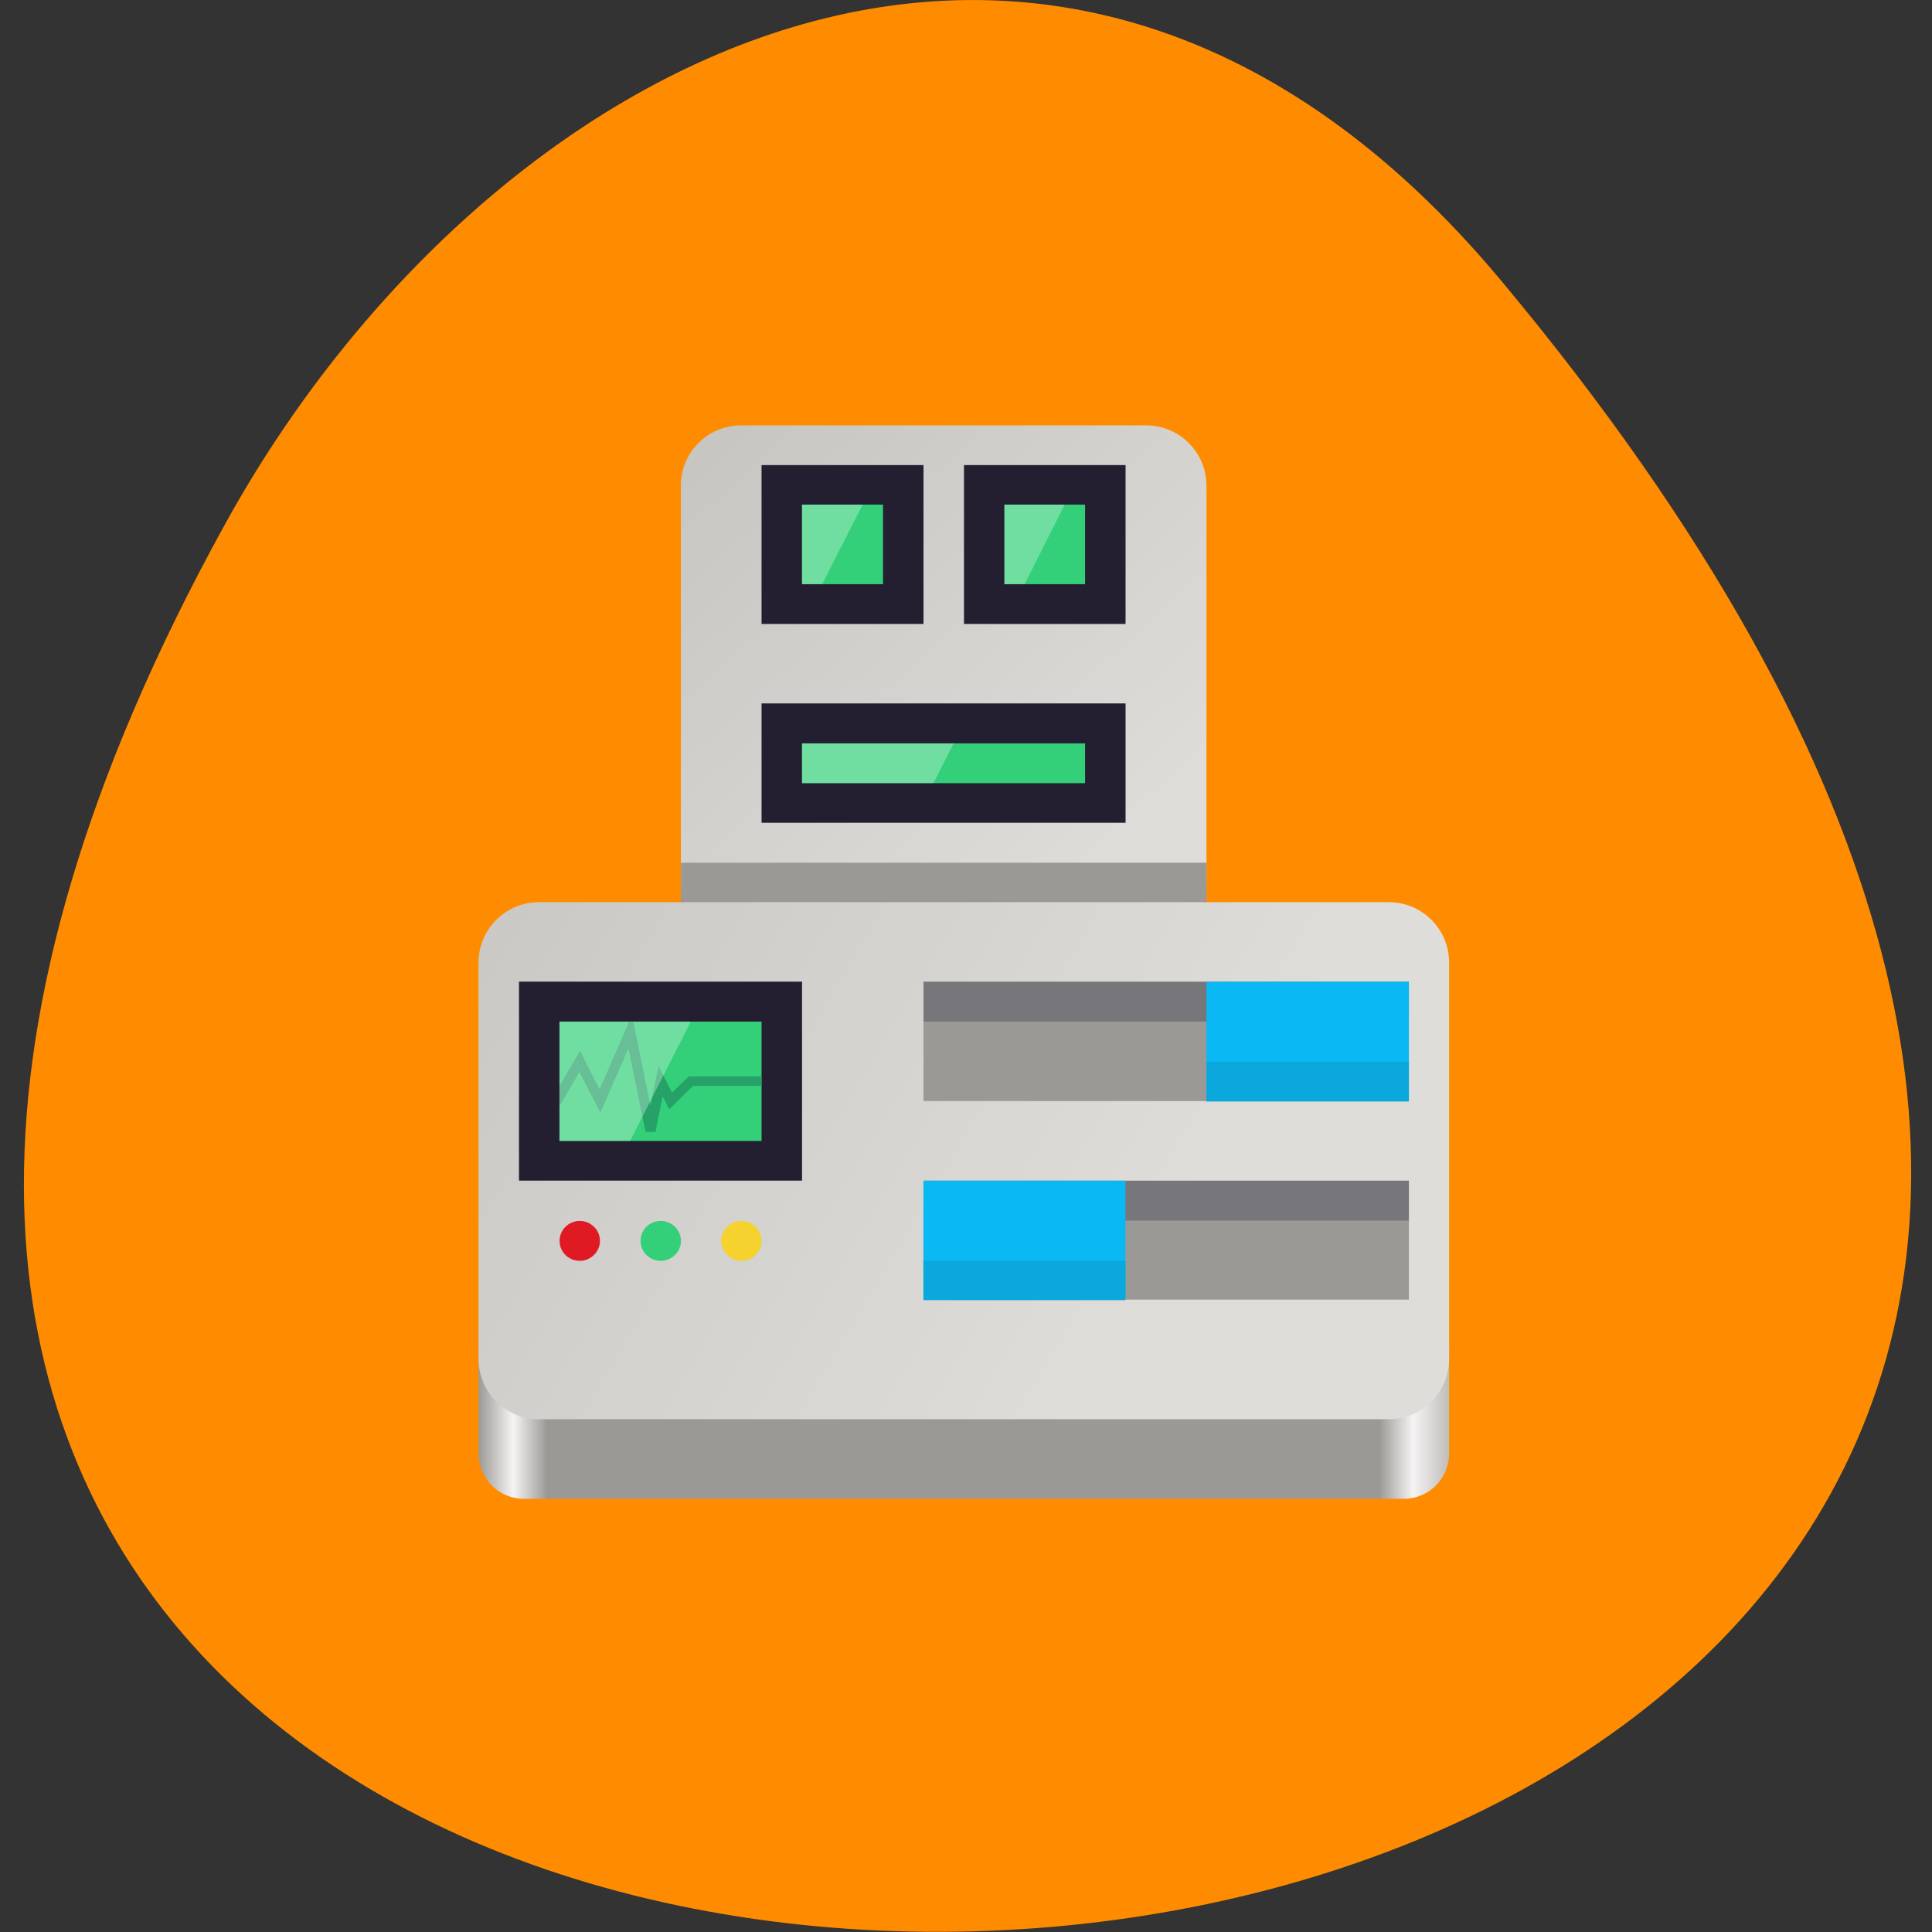 <svg xmlns="http://www.w3.org/2000/svg" viewBox="0 0 22 22" xmlns:xlink="http://www.w3.org/1999/xlink"><rect x="0" y="0" width="22" height="22" fill="#333333" stroke="none"/><defs><linearGradient id="0" gradientUnits="userSpaceOnUse" x1="16" x2="112" gradientTransform="matrix(0.115 0 0 0.113 3.607 3.937)"><stop stop-color="#9a9995"/><stop offset="0.036" stop-color="#f5f4f4"/><stop offset="0.071" stop-color="#9a9995"/><stop offset="0.929" stop-color="#9a9995"/><stop offset="0.964" stop-color="#f5f4f4"/><stop offset="1" stop-color="#c0bfbb"/></linearGradient><linearGradient id="1" gradientUnits="userSpaceOnUse" x1="36" y1="-11" x2="88" y2="45" gradientTransform="matrix(0.115 0 0 0.113 3.607 3.937)"><stop stop-color="#c0bfbb"/><stop offset="1" stop-color="#deddd9"/></linearGradient><linearGradient id="2" gradientUnits="userSpaceOnUse" x1="16" y1="-11" x2="112" y2="45" gradientTransform="matrix(0.115 0 0 0.113 3.607 3.937)" xlink:href="#1"/></defs><path d="m 17.09 3.191 c 19.11 22.891 -27.41 26.14 -14.527 2.777 c 2.938 -5.328 9.465 -8.84 14.527 -2.777" fill="#ff8c00"/><path d="m 5.965 14.801 h 10.02 c 0.285 0 0.516 0.234 0.516 0.516 v 1.234 c 0 0.285 -0.23 0.516 -0.516 0.516 h -10.02 c -0.285 0 -0.516 -0.23 -0.516 -0.516 v -1.234 c 0 -0.281 0.23 -0.516 0.516 -0.516" fill="url(#0)"/><path d="m 8.441 4.844 h 4.609 c 0.379 0 0.688 0.305 0.688 0.688 v 4.508 c 0 0.383 -0.309 0.688 -0.688 0.688 h -4.609 c -0.383 0 -0.688 -0.305 -0.688 -0.688 v -4.508 c 0 -0.383 0.305 -0.688 0.688 -0.688" fill="url(#1)"/><path d="m 6.137 10.273 h 9.676 c 0.383 0 0.688 0.309 0.688 0.688 v 4.512 c 0 0.379 -0.305 0.688 -0.688 0.688 h -9.676 c -0.379 0 -0.688 -0.309 -0.688 -0.688 v -4.512 c 0 -0.379 0.309 -0.688 0.688 -0.688" fill="url(#2)"/><path d="m 6.832 14.13 c 0 0.125 -0.105 0.227 -0.23 0.227 c -0.129 0 -0.23 -0.102 -0.23 -0.227 c 0 -0.125 0.102 -0.227 0.23 -0.227 c 0.125 0 0.23 0.102 0.23 0.227" fill="#df1a23"/><path d="m 7.754 14.13 c 0 0.125 -0.105 0.227 -0.23 0.227 c -0.129 0 -0.23 -0.102 -0.23 -0.227 c 0 -0.125 0.102 -0.227 0.23 -0.227 c 0.125 0 0.23 0.102 0.23 0.227" fill="#33d079"/><path d="m 8.672 14.13 c 0 0.125 -0.102 0.227 -0.23 0.227 c -0.125 0 -0.23 -0.102 -0.23 -0.227 c 0 -0.125 0.105 -0.227 0.23 -0.227 c 0.129 0 0.23 0.102 0.23 0.227" fill="#f5d22d"/><path d="m 7.754 9.824 h 5.984 v 0.449 h -5.984 m 2.762 0.906 h 5.527 v 1.359 h -5.527 m 0 0.906 h 5.527 v 1.355 h -5.527" fill="#9a9995"/><path d="m 10.516 11.18 h 5.527 v 0.453 h -5.527 m 0 1.813 h 5.527 v 0.453 h -5.527" fill="#77767a"/><path d="m 13.738 11.18 h 2.305 v 1.359 h -2.305 m -3.223 0.906 h 2.301 v 1.355 h -2.301" fill="#0ab9f4"/><path d="m 13.738 12.09 h 2.305 v 0.453 h -2.305 m -3.223 1.813 h 2.301 v 0.449 h -2.301" fill="#0aa8dc"/><path d="m 8.672 8.01 h 4.145 v 1.359 h -4.145 m -2.762 1.809 h 3.223 v 2.266 h -3.223 m 2.762 -8.148 h 1.844 v 1.809 h -1.844 m 2.305 -1.809 h 1.84 v 1.809 h -1.84" fill="#231f30"/><path d="m 9.133 8.465 h 3.223 v 0.453 h -3.223 m -2.762 2.715 h 2.301 v 1.359 h -2.301 m 2.762 -7.246 h 0.922 v 0.906 h -0.922 m 2.305 -0.906 h 0.918 v 0.906 h -0.918" fill="#33d079"/><path d="m 7.164 11.633 l -0.336 0.773 l -0.223 -0.441 l -0.234 0.402 v 0.23 l 0.227 -0.391 l 0.238 0.465 l 0.32 -0.734 l 0.195 0.953 h 0.113 l 0.082 -0.406 l 0.074 0.148 l 0.27 -0.266 h 0.781 v -0.109 h -0.828 l -0.191 0.184 l -0.152 -0.301 l -0.094 0.449 l -0.195 -0.957" fill="#26a269"/><path d="m 10.629 8.918 l 0.23 -0.453 h -1.727 v 0.453 m -1.957 4.074 l 0.691 -1.359 h -1.496 v 1.359 m 2.992 -6.34 l 0.461 -0.906 h -0.691 v 0.906 m 2.535 0 l 0.457 -0.906 h -0.688 v 0.906" fill="#fff" fill-opacity="0.302"/></svg>
